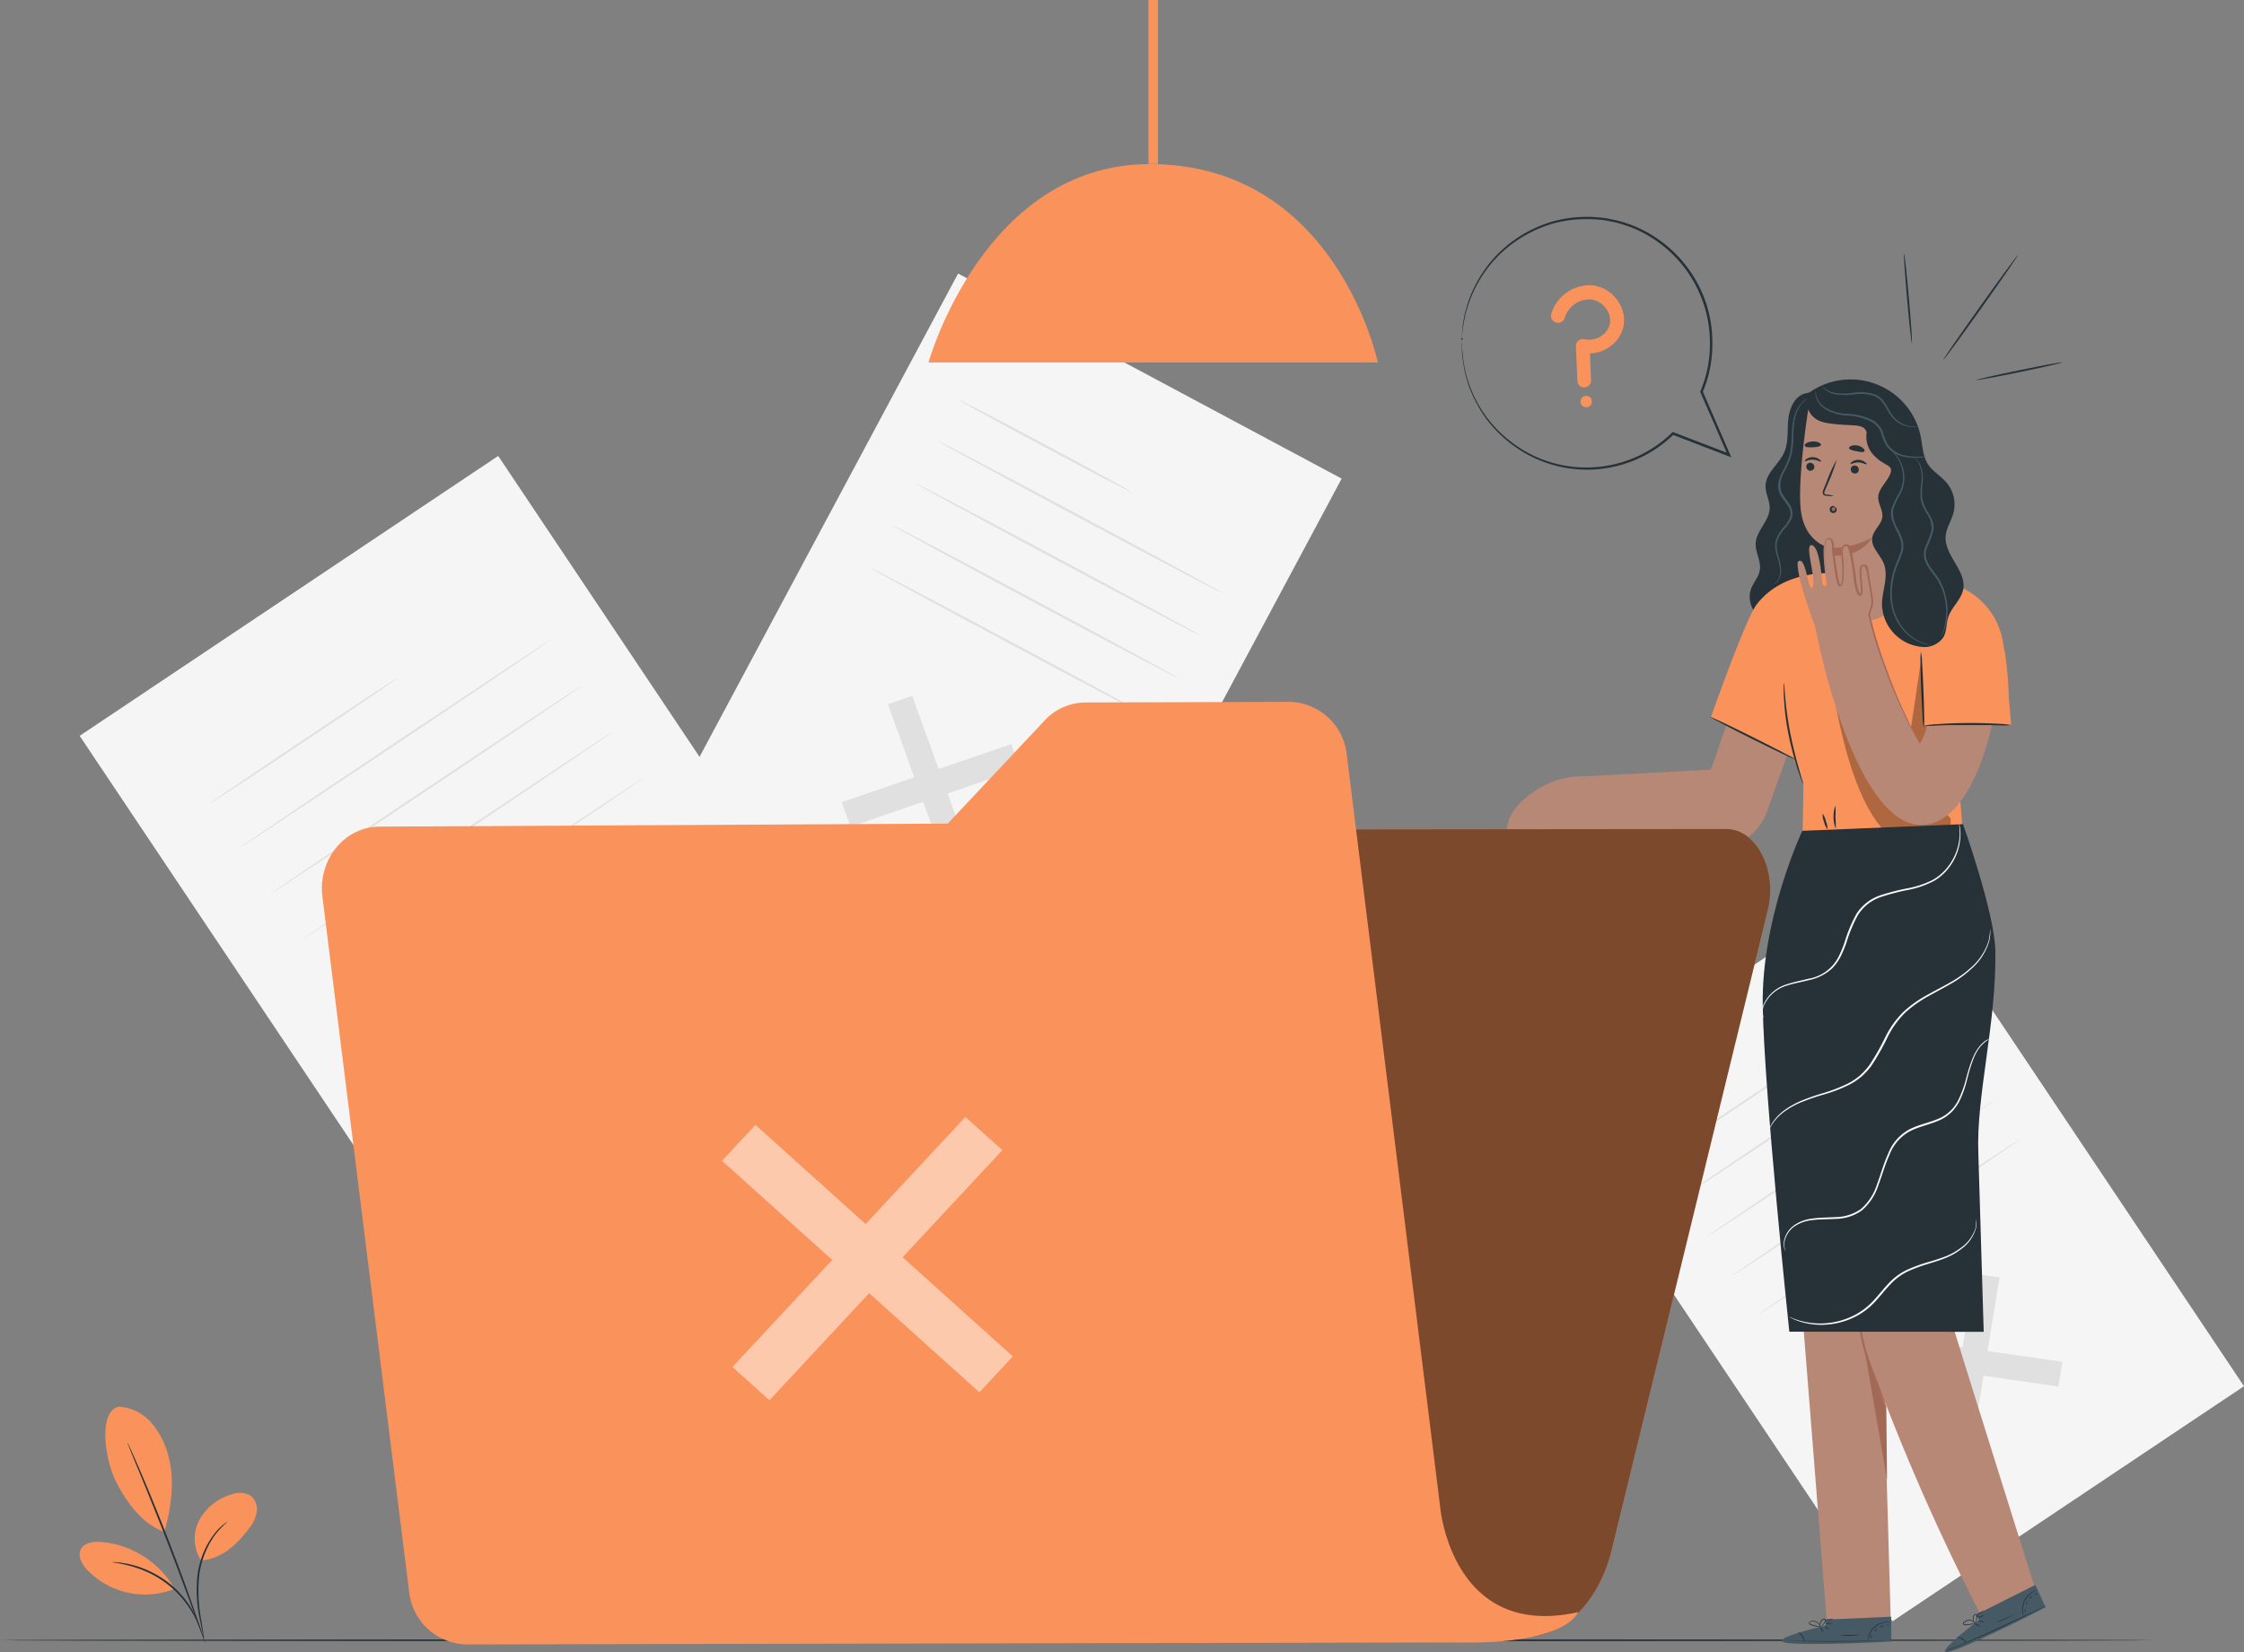 <svg xmlns="http://www.w3.org/2000/svg" width="397.819" height="292.978" viewBox="0 0 397.819 292.978">
  <rect x="0" y="0" width="397.819" height="292.978" fill="#808080" stroke="none"/>
  <g id="No_data-pana" data-name="No data-pana" transform="translate(-86.33)">
    <g id="freepik--background-complete--inject-5" transform="translate(100.451)">
      <rect id="Rectangle_27072" data-name="Rectangle 27072" width="89.271" height="131.45" transform="translate(0 130.488) rotate(-33.78)" fill="#f5f5f5"/>
      <path id="Path_7983" data-name="Path 7983" d="M253.1,276.937l-.84,5.211-36.888-5.317.84-5.211Z" transform="translate(-144.155 -91.993)" fill="#e0e0e0"/>
      <path id="Path_7984" data-name="Path 7984" d="M241.322,251.55l5.291.761-5.866,36.319-5.3-.767Z" transform="translate(-150.956 -85.196)" fill="#e0e0e0"/>
      <path id="Path_7985" data-name="Path 7985" d="M175.893,181.75c.053.073-7.38,5.145-16.606,11.309s-16.745,11.11-16.8,11.031,7.38-5.145,16.606-11.315S175.807,181.67,175.893,181.75Z" transform="translate(-119.472 -61.555)" fill="#e0e0e0"/>
      <path id="Path_7986" data-name="Path 7986" d="M205.832,171.39c.053.079-12.314,8.438-27.617,18.676s-27.775,18.471-27.815,18.4,12.3-8.445,27.623-18.682S205.779,171.31,205.832,171.39Z" transform="translate(-122.151 -58.047)" fill="#e0e0e0"/>
      <path id="Path_7987" data-name="Path 7987" d="M214.1,183.75c.053.079-12.314,8.445-27.617,18.682S158.71,220.9,158.67,220.823s12.314-8.438,27.623-18.682S214.049,183.67,214.1,183.75Z" transform="translate(-124.951 -62.233)" fill="#e0e0e0"/>
      <path id="Path_7988" data-name="Path 7988" d="M222.392,196.12c.053.079-12.314,8.445-27.617,18.676S167,233.272,167,233.193s12.307-8.445,27.617-18.682S222.339,196.04,222.392,196.12Z" transform="translate(-127.773 -66.422)" fill="#e0e0e0"/>
      <path id="Path_7989" data-name="Path 7989" d="M230.615,208.49c.053.079-12.314,8.438-27.617,18.676s-27.775,18.471-27.808,18.391,12.327-8.438,27.65-18.676S230.615,208.41,230.615,208.49Z" transform="translate(-130.547 -70.612)" fill="#e0e0e0"/>
      <rect id="Rectangle_27073" data-name="Rectangle 27073" width="74.973" height="110.394" transform="translate(260.001 195.748) rotate(-33.78)" fill="#f5f5f5"/>
      <path id="Path_7990" data-name="Path 7990" d="M622.97,362.894l-.708,4.378-30.983-4.464.714-4.378Z" transform="translate(-271.469 -121.394)" fill="#e0e0e0"/>
      <path id="Path_7991" data-name="Path 7991" d="M613.083,341.57l4.444.641-4.927,30.5-4.451-.641Z" transform="translate(-277.183 -115.684)" fill="#e0e0e0"/>
      <path id="Path_7992" data-name="Path 7992" d="M558.09,283c.053.079-6.183,4.345-13.934,9.523s-14.073,9.318-14.126,9.258,6.19-4.338,13.934-9.523S558.037,282.886,558.09,283Z" transform="translate(-250.725 -95.846)" fill="#e0e0e0"/>
      <path id="Path_7993" data-name="Path 7993" d="M583.287,274.25c.053.079-10.323,7.116-23.146,15.706s-23.318,15.508-23.371,15.428,10.323-7.116,23.146-15.713S583.214,274.17,583.287,274.25Z" transform="translate(-253.008 -92.884)" fill="#e0e0e0"/>
      <path id="Path_7994" data-name="Path 7994" d="M590.237,284.63c.053.079-10.323,7.116-23.146,15.713s-23.318,15.5-23.371,15.422,10.29-7.083,23.146-15.68S590.2,284.557,590.237,284.63Z" transform="translate(-255.361 -96.399)" fill="#e0e0e0"/>
      <path id="Path_7995" data-name="Path 7995" d="M597.177,295c.053.079-10.33,7.116-23.146,15.713s-23.318,15.5-23.371,15.422,10.323-7.109,23.146-15.713S597.131,294.934,597.177,295Z" transform="translate(-257.712 -99.911)" fill="#e0e0e0"/>
      <path id="Path_7996" data-name="Path 7996" d="M604.177,305.41c.053.079-10.323,7.109-23.146,15.706s-23.318,15.5-23.371,15.429,10.323-7.116,23.146-15.713S604.091,305.33,604.177,305.41Z" transform="translate(-260.083 -103.437)" fill="#e0e0e0"/>
      <rect id="Rectangle_27074" data-name="Rectangle 27074" width="77.11" height="113.541" transform="translate(155.734 48.507) rotate(28.14)" fill="#f5f5f5"/>
      <path id="Path_7997" data-name="Path 7997" d="M339.6,216.865l-4.312,1.475L324.34,188.071l4.318-1.481Z" transform="translate(-181.061 -63.195)" fill="#e0e0e0"/>
      <path id="Path_7998" data-name="Path 7998" d="M342.023,199.53l1.574,4.345-30.063,10.3-1.574-4.345Z" transform="translate(-176.868 -67.578)" fill="#e0e0e0"/>
      <path id="Path_7999" data-name="Path 7999" d="M374.042,123.617c-.053.1-6.944-3.485-15.4-8s-15.263-8.266-15.21-8.366,6.95,3.485,15.409,8S374.1,123.511,374.042,123.617Z" transform="translate(-187.527 -36.323)" fill="#e0e0e0"/>
      <path id="Path_8000" data-name="Path 8000" d="M388.389,145.316c-.053.1-11.467-5.906-25.494-13.4s-25.348-13.663-25.3-13.762,11.461,5.9,25.487,13.4S388.442,145.217,388.389,145.316Z" transform="translate(-185.552 -40.015)" fill="#e0e0e0"/>
      <path id="Path_8001" data-name="Path 8001" d="M382.329,156.646c-.053.1-11.467-5.9-25.494-13.4s-25.348-13.663-25.3-13.762,11.461,5.906,25.487,13.4S382.382,156.547,382.329,156.646Z" transform="translate(-183.5 -43.852)" fill="#e0e0e0"/>
      <path id="Path_8002" data-name="Path 8002" d="M376.269,167.979c-.053.1-11.467-5.9-25.494-13.4s-25.348-13.643-25.3-13.762,11.461,5.9,25.487,13.4S376.322,167.88,376.269,167.979Z" transform="translate(-181.447 -47.693)" fill="#e0e0e0"/>
      <path id="Path_8003" data-name="Path 8003" d="M370.209,179.31c-.053.1-11.467-5.9-25.494-13.4s-25.355-13.663-25.3-13.762,11.461,5.9,25.487,13.4S370.262,179.21,370.209,179.31Z" transform="translate(-179.395 -51.53)" fill="#e0e0e0"/>
      <rect id="Rectangle_27075" data-name="Rectangle 27075" width="1.706" height="29.085" transform="translate(189.459)" opacity="0.2"/>
    </g>
    <g id="freepik--Lamp--inject-5" transform="translate(250.932)">
      <path id="Path_8004" data-name="Path 8004" d="M335.23,79.175h79.662S407.538,44,374.459,44C345.037,44,335.23,79.175,335.23,79.175Z" transform="translate(-335.23 -14.902)" fill="#fa935b"/>
      <rect id="Rectangle_27076" data-name="Rectangle 27076" width="1.706" height="29.085" transform="translate(38.978)" fill="#fa935b"/>
    </g>
    <g id="freepik--Floor--inject-5" transform="translate(86.33 290.695)">
      <path id="Path_8005" data-name="Path 8005" d="M468.135,439.742c0,.093-85.475.172-190.9.172s-190.909-.06-190.909-.172,85.462-.172,190.909-.172S468.135,439.643,468.135,439.742Z" transform="translate(-86.33 -439.57)" fill="#263238"/>
    </g>
    <g id="freepik--Plant--inject-5" transform="translate(100.448 249.442)">
      <path id="Path_8006" data-name="Path 8006" d="M117.03,377.2a8.346,8.346,0,0,1,5.806,2.976,14.648,14.648,0,0,1,2.956,5.952c1.118,4.18.43,9.12-.761,13.279-4.523-1.62-7.321-6.448-8.6-8.987-1.984-4.008-3.168-12.472.575-13.226" transform="translate(-110.012 -377.19)" fill="#fa935b"/>
      <path id="Path_8007" data-name="Path 8007" d="M139.66,412.31a7.1,7.1,0,0,1-.331-7.129,9.43,9.43,0,0,1,5.687-4.57,3.958,3.958,0,0,1,3.346.159,3.029,3.029,0,0,1,1.171,2.85,6.13,6.13,0,0,1-1.323,2.923c-2.2,2.983-4.874,5.462-8.6,5.767" transform="translate(-118.126 -385.024)" fill="#fa935b"/>
      <path id="Path_8008" data-name="Path 8008" d="M140.34,428.871a4.3,4.3,0,0,1-.2-.866c-.119-.622-.278-1.422-.47-2.381a24.978,24.978,0,0,1-.489-8.009,15.21,15.21,0,0,1,2.969-7.413,10.129,10.129,0,0,1,1.713-1.739,6.071,6.071,0,0,1,.542-.384.76.76,0,0,1,.2-.119,16.776,16.776,0,0,0-2.282,2.374,15.773,15.773,0,0,0-2.83,7.327,26.889,26.889,0,0,0,.4,7.936c.159,1.012.291,1.832.364,2.4A5.44,5.44,0,0,1,140.34,428.871Z" transform="translate(-118.303 -387.611)" fill="#263238"/>
      <path id="Path_8009" data-name="Path 8009" d="M120.49,386.83a1.548,1.548,0,0,1,.185.337c.119.265.278.6.463,1.012.4.88.966,2.156,1.647,3.736,1.362,3.168,3.188,7.572,5.092,12.479s3.525,9.384,4.629,12.644c.569,1.627,1.012,2.949,1.323,3.869.139.437.245.787.331,1.058a1.728,1.728,0,0,1,.1.377,1.627,1.627,0,0,1-.159-.357c-.1-.265-.225-.608-.39-1.038l-1.4-3.836c-1.184-3.234-2.837-7.7-4.735-12.6s-3.7-9.318-5.006-12.505c-.661-1.567-1.171-2.844-1.547-3.776-.172-.423-.311-.76-.417-1.032A2.308,2.308,0,0,1,120.49,386.83Z" transform="translate(-112.017 -380.455)" fill="#263238"/>
      <path id="Path_8010" data-name="Path 8010" d="M124.338,421.482a16.652,16.652,0,0,0-12.909-8.022c-1.323-.093-2.949.132-3.545,1.323s.2,2.645,1.111,3.611a14.212,14.212,0,0,0,15.389,3.439" transform="translate(-107.678 -389.468)" fill="#fa935b"/>
      <path id="Path_8011" data-name="Path 8011" d="M116.43,418.887a4.723,4.723,0,0,1,.84.033,7.994,7.994,0,0,1,.972.112c.377.073.82.112,1.283.245a12.827,12.827,0,0,1,1.528.423,15.148,15.148,0,0,1,1.7.661,18.384,18.384,0,0,1,3.584,2.123,18.06,18.06,0,0,1,2.963,2.936,14.866,14.866,0,0,1,1.038,1.488,14.5,14.5,0,0,1,.78,1.382,11.513,11.513,0,0,1,.529,1.19,7.5,7.5,0,0,1,.337.926,4.511,4.511,0,0,1,.218.813c-.073,0-.39-1.137-1.283-2.83a14.539,14.539,0,0,0-.8-1.323,16.746,16.746,0,0,0-1.045-1.448,17.624,17.624,0,0,0-6.441-4.973c-.575-.251-1.124-.489-1.66-.661a14.457,14.457,0,0,0-1.5-.456C117.62,419.019,116.423,418.96,116.43,418.887Z" transform="translate(-110.642 -391.31)" fill="#263238"/>
    </g>
    <g id="freepik--Character--inject-5" transform="translate(353.475 44.97)">
      <path id="Path_8012" data-name="Path 8012" d="M565.286,104.776c-1.944.443-2.89,2.685-3.075,4.669s.066,4.087-.767,5.9c-.939,2.037-3.181,3.545-3.254,5.787-.046,1.369.767,2.645.727,4.027-.066,2.248-2.354,3.968-2.48,6.19-.086,1.62.992,3.168.734,4.768-.2,1.243-1.171,2.222-1.581,3.412-.813,2.381.82,4.993,2.943,6.329a9.649,9.649,0,0,0,14.053-4.484c1.177-2.857.919-6.077.661-9.153q-1.19-14.39-1.772-28.82" transform="translate(-512.334 -79.989)" fill="#263238"/>
      <path id="Path_8013" data-name="Path 8013" d="M561.82,139.7a2.255,2.255,0,0,0,.893-1.051,3.829,3.829,0,0,0,.225-1.62,8.9,8.9,0,0,0-.483-2.136,6.157,6.157,0,0,1-.344-2.711,6.23,6.23,0,0,1,1.574-2.711,5.8,5.8,0,0,0,.893-1.356,2.189,2.189,0,0,0,.106-1.587c-.344-1.078-1.4-1.872-1.885-3.121a3.307,3.307,0,0,1-.106-1.931,7.663,7.663,0,0,1,.661-1.726,14.816,14.816,0,0,0,1.323-3.115c.463-2.1.245-4.1.562-5.747a6.362,6.362,0,0,1,1.673-3.518,3.843,3.843,0,0,1,.873-.661,1.369,1.369,0,0,1,.351-.126,5.086,5.086,0,0,0-1.131.846,6.468,6.468,0,0,0-1.528,3.472,21.542,21.542,0,0,0-.185,2.645,16.285,16.285,0,0,1-.3,3.1,14.861,14.861,0,0,1-1.323,3.188,4.365,4.365,0,0,0-.516,3.393c.436,1.137,1.488,1.924,1.891,3.141a2.566,2.566,0,0,1-.126,1.819,6.256,6.256,0,0,1-.992,1.488,6.275,6.275,0,0,0-1.541,2.553,5.952,5.952,0,0,0,.3,2.6,9.009,9.009,0,0,1,.436,2.2,3.71,3.71,0,0,1-.3,1.68,2.024,2.024,0,0,1-.661.833A1.046,1.046,0,0,1,561.82,139.7Z" transform="translate(-514.516 -81.066)" fill="#455a64"/>
      <path id="Path_8014" data-name="Path 8014" d="M536.077,180.37l-5.952,17.194-24.892,1.323-4.153,9.258,25.99,2.645a9.821,9.821,0,0,0,12.975-5.773l6.937-19.363Z" transform="translate(-493.944 -106.058)" fill="#b78876"/>
      <path id="Path_8015" data-name="Path 8015" d="M608.122,367.291s-18.239-57.945-18.629-59.823c-.35-1.706,6.613-43.4,7.5-54.228l-24.647.919v.245l-10.475.582,9.377,118.455h11.342l-1.124-39.315a383.448,383.448,0,0,0,17.022,37.913Z" transform="translate(-514.533 -130.738)" fill="#b78876"/>
      <path id="Path_8016" data-name="Path 8016" d="M589.954,384.065c0-.357-.139-13.173-.139-13.173-.139.767-4.345-11.123-4.246-11.844C585.622,358.671,589.954,384.065,589.954,384.065Z" transform="translate(-522.559 -166.572)" fill="#a36957"/>
      <path id="Path_8017" data-name="Path 8017" d="M584.8,350.53a2.564,2.564,0,0,0-.073.721,17.928,17.928,0,0,0,0,1.984,13.186,13.186,0,0,0,.112,1.356c.053.489.126,1.005.238,1.541a27.355,27.355,0,0,0,.932,3.452c.82,2.4,1.733,4.5,2.374,6.018.3.661.569,1.29.794,1.792a2.859,2.859,0,0,0,.331.661,2.508,2.508,0,0,0-.2-.661c-.152-.436-.384-1.065-.661-1.838-.582-1.547-1.455-3.664-2.268-6.038a28.677,28.677,0,0,1-.946-3.4c-.119-.529-.2-1.038-.271-1.514s-.126-.926-.159-1.323c-.079-.82-.112-1.481-.132-1.944a2.992,2.992,0,0,0-.073-.807Z" transform="translate(-522.265 -163.688)" fill="#a36957"/>
      <path id="Path_8018" data-name="Path 8018" d="M571.735,435.1v-1.065l11.619-.509.033,4.4-.714.046c-3.194.185-16.235.727-18.365.086C561.921,437.346,571.735,435.1,571.735,435.1Z" transform="translate(-515.232 -191.799)" fill="#455a64"/>
      <path id="Path_8019" data-name="Path 8019" d="M583.535,439.78a1.515,1.515,0,0,1-.2,0l-.569.04-2.1.093c-1.772.073-4.226.139-6.931.152s-5.165-.033-6.944-.086l-2.1-.086h-.774a1.224,1.224,0,0,1,.2,0h.575l2.1.04c1.772,0,4.226.053,6.931.04s5.165-.06,6.937-.106l2.1-.053h.767Z" transform="translate(-515.227 -193.916)" fill="#263238"/>
      <path id="Path_8020" data-name="Path 8020" d="M569.428,439.419a5.071,5.071,0,0,0-.4-1,4.761,4.761,0,0,0-.721-.8,1.534,1.534,0,0,1,.84.727A1.58,1.58,0,0,1,569.428,439.419Z" transform="translate(-516.714 -193.184)" fill="#263238"/>
      <path id="Path_8021" data-name="Path 8021" d="M574.865,437.218a2.617,2.617,0,0,1-.364-.443c-.172-.265-.278-.5-.245-.516s.192.172.364.436S574.9,437.2,574.865,437.218Z" transform="translate(-518.726 -192.723)" fill="#263238"/>
      <path id="Path_8022" data-name="Path 8022" d="M576.226,436.67c0,.033-.212-.093-.41-.271s-.344-.344-.317-.37.212.093.41.271S576.252,436.61,576.226,436.67Z" transform="translate(-519.148 -192.644)" fill="#263238"/>
      <path id="Path_8023" data-name="Path 8023" d="M576.87,435.263a1.4,1.4,0,0,1-.608.079,1.323,1.323,0,0,1-.6-.06,1.376,1.376,0,0,1,.6-.079,1.323,1.323,0,0,1,.608.059Z" transform="translate(-519.203 -192.362)" fill="#263238"/>
      <path id="Path_8024" data-name="Path 8024" d="M577.113,434.14a1.23,1.23,0,0,1-.661.2,1.25,1.25,0,0,1-.661-.093,3.811,3.811,0,0,1,.661-.053A3.431,3.431,0,0,1,577.113,434.14Z" transform="translate(-519.247 -192.005)" fill="#263238"/>
      <path id="Path_8025" data-name="Path 8025" d="M573.472,435.656a2.029,2.029,0,0,1-.747,0,4.271,4.271,0,0,1-.787-.172,2.136,2.136,0,0,1-.456-.185.416.416,0,0,1-.185-.231.291.291,0,0,1,.112-.3,1.375,1.375,0,0,1,1.931.893.5.5,0,0,1,0,.2A2.131,2.131,0,0,0,573,435.2a1.362,1.362,0,0,0-.661-.41,1.177,1.177,0,0,0-.886.066c-.112.086-.066.225.06.3a2.388,2.388,0,0,0,.423.179,5.562,5.562,0,0,0,.761.192C573.188,435.636,573.472,435.636,573.472,435.656Z" transform="translate(-517.723 -192.172)" fill="#263238"/>
      <path id="Path_8026" data-name="Path 8026" d="M574.245,435.5a.7.7,0,0,1-.093-.516,1.23,1.23,0,0,1,.2-.542.754.754,0,0,1,.615-.384.3.3,0,0,1,.231.344.786.786,0,0,1-.126.331,2.733,2.733,0,0,1-.351.456,1.084,1.084,0,0,1-.423.3,4.675,4.675,0,0,0,.35-.37,2.569,2.569,0,0,0,.311-.443c.1-.159.172-.443,0-.476s-.37.172-.483.317a1.21,1.21,0,0,0-.212.483,2.329,2.329,0,0,0-.026.5Z" transform="translate(-518.688 -191.978)" fill="#263238"/>
      <path id="Path_8027" data-name="Path 8027" d="M591.111,434.959s-.331,0-.853.033a3.664,3.664,0,0,0-3.022,2.427c-.172.5-.185.833-.212.827s0-.086,0-.231a2.97,2.97,0,0,1,.119-.628,3.617,3.617,0,0,1,1.164-1.726,3.564,3.564,0,0,1,1.938-.761,2.768,2.768,0,0,1,.661,0A.836.836,0,0,1,591.111,434.959Z" transform="translate(-523.048 -192.256)" fill="#263238"/>
      <path id="Path_8028" data-name="Path 8028" d="M583.069,438.373a6.489,6.489,0,0,1-1.693.165,6.237,6.237,0,0,1-1.686-.146c0-.04.754,0,1.686,0S583.063,438.333,583.069,438.373Z" transform="translate(-520.568 -193.435)" fill="#263238"/>
      <path id="Path_8029" data-name="Path 8029" d="M588.051,438.347s-.06.159-.139.331-.119.331-.159.324-.06-.179.033-.384S588.024,438.314,588.051,438.347Z" transform="translate(-523.288 -193.428)" fill="#263238"/>
      <path id="Path_8030" data-name="Path 8030" d="M589.283,436.736a.734.734,0,0,1-.165.265c-.119.119-.238.2-.271.172s.046-.145.165-.271S589.25,436.7,589.283,436.736Z" transform="translate(-523.667 -192.882)" fill="#263238"/>
      <path id="Path_8031" data-name="Path 8031" d="M591.011,435.966c0,.04-.159.04-.331.1s-.291.152-.324.126.066-.185.278-.258S591.025,435.927,591.011,435.966Z" transform="translate(-524.179 -192.602)" fill="#263238"/>
      <path id="Path_8032" data-name="Path 8032" d="M592.483,435.627c0,.04-.046.1-.145.132s-.185.04-.2,0,.053-.1.145-.132S592.47,435.594,592.483,435.627Z" transform="translate(-524.784 -192.501)" fill="#263238"/>
      <path id="Path_8033" data-name="Path 8033" d="M613.788,431.19l-.436-.972L623.741,425l1.832,3.968-.661.337c-2.837,1.475-14.509,7.308-16.718,7.6C605.753,437.254,613.788,431.19,613.788,431.19Z" transform="translate(-530.066 -188.91)" fill="#455a64"/>
      <path id="Path_8034" data-name="Path 8034" d="M625.622,430.57l-.172.106-.509.264-1.878.952c-1.587.787-3.8,1.852-6.263,2.976s-4.728,2.083-6.368,2.764l-1.951.787-.529.205a.754.754,0,0,1-.192.06l.179-.086.522-.232,1.931-.827c1.633-.7,3.882-1.68,6.349-2.8s4.682-2.169,6.283-2.936l1.891-.906.522-.245Z" transform="translate(-530.075 -190.796)" fill="#263238"/>
      <path id="Path_8035" data-name="Path 8035" d="M612.619,440.13a4.879,4.879,0,0,0-.774-.754,4.589,4.589,0,0,0-.985-.436,1.858,1.858,0,0,1,1.759,1.19Z" transform="translate(-531.125 -193.631)" fill="#263238"/>
      <path id="Path_8036" data-name="Path 8036" d="M616.642,435.9a2.369,2.369,0,0,1-.516-.251c-.265-.172-.456-.337-.436-.37s.251.079.516.251S616.661,435.866,616.642,435.9Z" transform="translate(-532.76 -192.389)" fill="#263238"/>
      <path id="Path_8037" data-name="Path 8037" d="M617.636,434.845c0,.033-.225,0-.483-.079s-.45-.179-.443-.218a.985.985,0,0,1,.489.079C617.451,434.687,617.649,434.779,617.636,434.845Z" transform="translate(-533.106 -192.142)" fill="#263238"/>
      <path id="Path_8038" data-name="Path 8038" d="M617.688,433.08a1.544,1.544,0,0,1-.522.324,1.4,1.4,0,0,1-.575.192,1.559,1.559,0,0,1,.516-.324A1.441,1.441,0,0,1,617.688,433.08Z" transform="translate(-533.066 -191.647)" fill="#263238"/>
      <path id="Path_8039" data-name="Path 8039" d="M617.437,431.9a1.8,1.8,0,0,1-.536.456,1.151,1.151,0,0,1-.661.2,3.5,3.5,0,0,1,.6-.324C617.166,432.05,617.4,431.865,617.437,431.9Z" transform="translate(-532.947 -191.245)" fill="#263238"/>
      <path id="Path_8040" data-name="Path 8040" d="M614.845,434.837a2.143,2.143,0,0,1-.661.3,5.191,5.191,0,0,1-.794.165,1.983,1.983,0,0,1-.489,0,.39.39,0,0,1-.265-.132.291.291,0,0,1,0-.317,1.362,1.362,0,0,1,1.7-.331,1.323,1.323,0,0,1,.423.35c.079.106.112.172.106.179a1.982,1.982,0,0,0-.575-.443,1.322,1.322,0,0,0-.747-.112,1.157,1.157,0,0,0-.78.423c-.073.126,0,.231.179.251a2.649,2.649,0,0,0,.456,0,5.228,5.228,0,0,0,.78-.139C614.554,434.929,614.845,434.817,614.845,434.837Z" transform="translate(-531.711 -192.08)" fill="#263238"/>
      <path id="Path_8041" data-name="Path 8041" d="M615.542,434.421a.734.734,0,0,1-.291-.436,1.244,1.244,0,0,1-.04-.575.747.747,0,0,1,.41-.6c.165-.053.549.284.575.41s-.192.06-.205.165a2.306,2.306,0,0,1-.132.549,1.032,1.032,0,0,1-.265.45,4.813,4.813,0,0,0,.172-.476,3.39,3.39,0,0,0,.1-.536c0-.185,0-.47-.212-.423s-.271.3-.317.489a1.144,1.144,0,0,0,0,.522A2.893,2.893,0,0,0,615.542,434.421Z" transform="translate(-532.593 -191.552)" fill="#263238"/>
      <path id="Path_8042" data-name="Path 8042" d="M631.109,426.36a4.694,4.694,0,0,0-.767.384,3.6,3.6,0,0,0-1.759,3.452c.04.529.165.833.139.846a.839.839,0,0,1-.1-.212,3.423,3.423,0,0,1-.139-.622,3.5,3.5,0,0,1,1.805-3.545,3.138,3.138,0,0,1,.589-.251A.814.814,0,0,1,631.109,426.36Z" transform="translate(-537.083 -189.371)" fill="#263238"/>
      <path id="Path_8043" data-name="Path 8043" d="M624.605,432.9a9.443,9.443,0,0,1-3.075,1.4c0-.04.694-.3,1.541-.661S624.585,432.866,624.605,432.9Z" transform="translate(-534.739 -191.585)" fill="#263238"/>
      <path id="Path_8044" data-name="Path 8044" d="M629.222,431.469c.033,0,0,.165,0,.357v.364a.54.54,0,0,1-.132-.364C629.09,431.608,629.189,431.449,629.222,431.469Z" transform="translate(-537.299 -191.1)" fill="#263238"/>
      <path id="Path_8045" data-name="Path 8045" d="M629.685,429.469c.033,0,0,.152-.04.311s-.139.278-.172.265,0-.152.04-.311S629.645,429.456,629.685,429.469Z" transform="translate(-537.424 -190.423)" fill="#263238"/>
      <path id="Path_8046" data-name="Path 8046" d="M630.917,428c0,.04-.132.1-.265.225s-.205.258-.238.245,0-.2.145-.35A.434.434,0,0,1,630.917,428Z" transform="translate(-537.744 -189.924)" fill="#263238"/>
      <path id="Path_8047" data-name="Path 8047" d="M632.093,427.176a.264.264,0,0,1-.079.179c-.079.073-.152.112-.179.086s0-.106.079-.179S632.066,427.149,632.093,427.176Z" transform="translate(-538.226 -189.644)" fill="#263238"/>
      <path id="Path_8048" data-name="Path 8048" d="M589.651,199.915l-1.931-23.609,9.92.179s.456-3.485-1.005-11.117a12.882,12.882,0,0,0-7.513-9.258v-.066l-.3-.079a28.323,28.323,0,0,0-9.1-2.374l-12.2.139s-9.318-1.19-14.456,5.482c-1.984,2.559-8.141,20.078-8.141,20.078l14.648,7.05-1.369-9.715s.278,7.043,1.177,9.258c.5,1.243,1.984,5.105,1.984,5.105l-.192,11.652Z" transform="translate(-508.792 -96.988)" fill="#fa935b"/>
      <path id="Path_8049" data-name="Path 8049" d="M601.462,180.084,599.65,187.8h17.082l-1.124-12.935Z" transform="translate(-527.328 -104.192)" fill="#fa935b"/>
      <path id="Path_8050" data-name="Path 8050" d="M617.555,194.233a13.691,13.691,0,0,0-2.262-.225c-1.4-.079-3.307-.152-5.476-.139s-4.08.106-5.482.212a12.962,12.962,0,0,0-2.255.278,14.322,14.322,0,0,0,2.275,0c1.4-.046,3.307-.1,5.462-.106s4.067,0,5.469.033a14.315,14.315,0,0,0,2.268-.053Z" transform="translate(-528.151 -110.629)" fill="#263238"/>
      <path id="Path_8051" data-name="Path 8051" d="M601.23,174.77a10.308,10.308,0,0,0-.053,1.984c0,1.21.053,2.877.126,4.722s.159,3.518.238,4.722a9.848,9.848,0,0,0,.212,1.984,10.343,10.343,0,0,0,.053-1.984c0-1.21-.053-2.883-.126-4.728s-.159-3.512-.238-4.722A9.725,9.725,0,0,0,601.23,174.77Z" transform="translate(-527.837 -104.161)" fill="#263238"/>
      <g id="Group_15326" data-name="Group 15326" transform="translate(57.852 77.288)" opacity="0.3">
        <path id="Path_8052" data-name="Path 8052" d="M577.77,184.87s3.8,28.152,14.47,27.4c0,0,4.808-.053,6.349-3.247v-1.257Z" transform="translate(-577.77 -184.87)"/>
      </g>
      <g id="Group_15327" data-name="Group 15327" transform="translate(71.349 72.269)" opacity="0.3">
        <path id="Path_8053" data-name="Path 8053" d="M600.223,177.28l-2.043,13.8,1.323,2.42,2.182-4.735-.926-.026Z" transform="translate(-598.18 -177.28)"/>
      </g>
      <path id="Path_8054" data-name="Path 8054" d="M567.929,201.012a2.643,2.643,0,0,1-.291-.661c-.165-.43-.384-1.058-.661-1.845a56.939,56.939,0,0,1-1.633-6.249,44.3,44.3,0,0,1-.807-6.408c-.04-.827-.053-1.495-.04-1.984a2.646,2.646,0,0,1,.046-.714c.053,0,.093,1.018.231,2.645a58.863,58.863,0,0,0,.906,6.355c.489,2.46,1.078,4.662,1.528,6.243.212.734.39,1.362.536,1.878a3.235,3.235,0,0,1,.185.741Z" transform="translate(-515.42 -106.999)" fill="#263238"/>
      <path id="Path_8055" data-name="Path 8055" d="M575.774,220.968a3.412,3.412,0,0,1-.589-1.323,3.173,3.173,0,0,1-.258-1.455,3.452,3.452,0,0,1,.589,1.356A3.308,3.308,0,0,1,575.774,220.968Z" transform="translate(-518.953 -118.867)" fill="#263238"/>
      <path id="Path_8056" data-name="Path 8056" d="M578.24,220.117a6.084,6.084,0,0,1-.059-4.127,13.76,13.76,0,0,1,0,2.063A13.59,13.59,0,0,1,578.24,220.117Z" transform="translate(-519.945 -118.122)" fill="#263238"/>
      <path id="Path_8057" data-name="Path 8057" d="M559.8,199.741c-.046.079-3.452-1.534-7.612-3.611s-7.5-3.836-7.46-3.922,3.452,1.534,7.612,3.611S559.841,199.655,559.8,199.741Z" transform="translate(-508.728 -110.066)" fill="#263238"/>
      <path id="Path_8058" data-name="Path 8058" d="M573.988,140.7c.073-3.346.093-6.864.093-6.864s-4.292-.827-5.039-6.474c-.714-5.383,1.283-18.021,1.283-18.021h0c6.269-2.368,12.783-.218,17.075,4.861h0l-1.065,27.16a5.834,5.834,0,0,1-6.309,5.4h0A6.164,6.164,0,0,1,573.988,140.7Z" transform="translate(-516.909 -81.675)" fill="#b78876"/>
      <path id="Path_8059" data-name="Path 8059" d="M570.56,124.761a.727.727,0,0,0,.661.747.694.694,0,0,0,.76-.661.721.721,0,0,0-.661-.741.661.661,0,0,0-.76.655Z" transform="translate(-517.476 -87)" fill="#263238"/>
      <path id="Path_8060" data-name="Path 8060" d="M570.154,123.3c.086.093.661-.3,1.422-.271s1.323.423,1.415.331-.04-.212-.284-.4a1.984,1.984,0,0,0-1.137-.377,1.858,1.858,0,0,0-1.131.331C570.193,123.089,570.108,123.254,570.154,123.3Z" transform="translate(-517.334 -86.485)" fill="#263238"/>
      <path id="Path_8061" data-name="Path 8061" d="M582.47,125.5a.721.721,0,0,0,.661.747.661.661,0,0,0,.761-.661.714.714,0,0,0-.661-.741.661.661,0,0,0-.761.655Z" transform="translate(-521.51 -87.25)" fill="#263238"/>
      <path id="Path_8062" data-name="Path 8062" d="M582.385,124.04c.086.1.661-.291,1.422-.271s1.323.423,1.422.331-.046-.212-.291-.4a1.9,1.9,0,0,0-1.131-.384,1.924,1.924,0,0,0-1.137.331C582.432,123.829,582.346,123.994,582.385,124.04Z" transform="translate(-521.478 -86.736)" fill="#263238"/>
      <path id="Path_8063" data-name="Path 8063" d="M576.91,129.694a5,5,0,0,0-1.257-.258c-.2,0-.384-.073-.41-.205a.966.966,0,0,1,.146-.589l.622-1.488a25.857,25.857,0,0,0,1.422-3.915,26.2,26.2,0,0,0-1.733,3.789c-.205.522-.41,1.025-.6,1.5a1.157,1.157,0,0,0-.119.774.5.5,0,0,0,.318.3,1.356,1.356,0,0,0,.337.053A5.044,5.044,0,0,0,576.91,129.694Z" transform="translate(-518.965 -86.709)" fill="#263238"/>
      <path id="Path_8064" data-name="Path 8064" d="M576.74,145.939a14.324,14.324,0,0,0,7.579-1.819s-1.924,3.816-7.539,3.148Z" transform="translate(-519.569 -93.781)" fill="#a36957"/>
      <path id="Path_8065" data-name="Path 8065" d="M584.745,120.455c-.159.245-.754.139-1.415,0s-1.243-.251-1.323-.536.615-.661,1.5-.483S584.9,120.243,584.745,120.455Z" transform="translate(-521.351 -85.405)" fill="#263238"/>
      <path id="Path_8066" data-name="Path 8066" d="M573,118.987c-.06.284-.694.39-1.422.423s-1.369,0-1.455-.291.529-.7,1.409-.741S573.062,118.716,573,118.987Z" transform="translate(-517.326 -85.061)" fill="#263238"/>
      <path id="Path_8067" data-name="Path 8067" d="M577.681,135.792a.383.383,0,0,0-.43.2.435.435,0,1,0,.264-.218" transform="translate(-519.723 -90.948)" fill="#a36957"/>
      <path id="Path_8068" data-name="Path 8068" d="M577.734,135.844c0-.033-.126-.225-.463-.152a.6.6,0,0,0-.423.417.634.634,0,0,0,.979.7.556.556,0,0,0,.238-.549c-.066-.35-.324-.4-.337-.357s.093.165.073.37a.311.311,0,0,1-.159.245.337.337,0,0,1-.337,0,.35.35,0,0,1-.119-.324.324.324,0,0,1,.179-.245C577.548,135.837,577.714,135.89,577.734,135.844Z" transform="translate(-519.597 -90.921)" fill="#263238"/>
      <path id="Path_8069" data-name="Path 8069" d="M585.42,118.584c-.661,1.547-2.3,2.744-2.077,4.418.145,1.078.84,2.083.708,3.168-.172,1.323-1.581,2.3-1.786,3.657-.245,1.66,1.375,2.949,2.017,4.5.946,2.262-.258,4.8-.291,7.274a7.764,7.764,0,0,0,6.878,7.552,4.131,4.131,0,0,0,3.968-1.627c.661-1.071.516-2.434.9-3.617.582-1.772,2.268-3.069,2.645-4.894.661-3.307-3.373-6.084-3.108-9.47.112-1.448,1.005-2.7,1.382-4.107a6.031,6.031,0,0,0-1.177-5.35c-1-1.184-2.44-1.984-3.307-3.254-.959-1.462-.992-3.307-1.323-5.033a12.684,12.684,0,0,0-20.144-7.427s-.959,4.358,3.518,5.092,6.547-.112,7.05,1.68a4.735,4.735,0,0,0,1.323,4.094C584.422,117.209,586.161,116.785,585.42,118.584Z" transform="translate(-517.496 -79.428)" fill="#263238"/>
      <path id="Path_8070" data-name="Path 8070" d="M599.953,155.044a1.58,1.58,0,0,1-.41-.04,6.466,6.466,0,0,1-1.137-.311,8.074,8.074,0,0,1-3.465-2.559,9.166,9.166,0,0,1-1.468-2.645,10.482,10.482,0,0,1-.6-3.393,14.011,14.011,0,0,1,.476-3.776,16.167,16.167,0,0,1,.661-1.911,19.536,19.536,0,0,0,.721-1.9,3.531,3.531,0,0,0,0-1.944,10.775,10.775,0,0,0-.747-1.812,11.908,11.908,0,0,1-.774-1.792,3.869,3.869,0,0,1-.139-1.9,13.459,13.459,0,0,1,1.468-3.115,5.893,5.893,0,0,0,.6-2.817,6.646,6.646,0,0,0-1.475-3.9,11.624,11.624,0,0,0-1.118-1.091,4.524,4.524,0,0,1,1.223,1.005,6.613,6.613,0,0,1,1.614,3.968,6.112,6.112,0,0,1-.582,2.949,13.657,13.657,0,0,0-1.415,3.049,5.642,5.642,0,0,0,.9,3.485,10.3,10.3,0,0,1,.78,1.872,3.9,3.9,0,0,1,0,2.116,20.739,20.739,0,0,1-.761,1.964,15.562,15.562,0,0,0-.661,1.872,13.632,13.632,0,0,0-.483,3.684,9.563,9.563,0,0,0,1.944,5.872,8.121,8.121,0,0,0,3.307,2.586C599.391,154.945,599.96,155,599.953,155.044Z" transform="translate(-524.92 -85.659)" fill="#455a64"/>
      <path id="Path_8071" data-name="Path 8071" d="M592.671,116.462a4.673,4.673,0,0,1-.985.145,10.256,10.256,0,0,1-2.725-.073,5.191,5.191,0,0,1-3.439-2.083,11.235,11.235,0,0,1-.9-2.222,3.69,3.69,0,0,0-1.508-1.858,10.656,10.656,0,0,0-4.629-1.21,8.075,8.075,0,0,1-3.855-1.2,3.815,3.815,0,0,1-1.581-2.2,2.214,2.214,0,0,1-.046-.747c0-.172.04-.258.053-.258a4.688,4.688,0,0,0,.126.972,3.783,3.783,0,0,0,1.587,2.037,8,8,0,0,0,3.75,1.085,10.786,10.786,0,0,1,4.788,1.237,4.021,4.021,0,0,1,1.64,2.03,11.066,11.066,0,0,0,.853,2.169,4.993,4.993,0,0,0,3.214,1.984,11.415,11.415,0,0,0,2.645.179,6.687,6.687,0,0,1,1.012.02Z" transform="translate(-518.299 -80.447)" fill="#455a64"/>
      <path id="Path_8072" data-name="Path 8072" d="M591.642,110.659a2.2,2.2,0,0,1-.774.112,4.715,4.715,0,0,1-3.307-1.323,6.073,6.073,0,0,1-1.025-1.369c-.6-1.005-1.171-2.242-2.407-2.758a7.936,7.936,0,0,0-3.7-.324,11.361,11.361,0,0,1-3.161,0,3.968,3.968,0,0,1-1.984-.873,2.2,2.2,0,0,1-.384-.436q-.119-.172-.1-.179a4.413,4.413,0,0,0,.569.509,4.166,4.166,0,0,0,1.911.741,12,12,0,0,0,3.095-.053,7.936,7.936,0,0,1,3.869.331,3.8,3.8,0,0,1,1.581,1.323,17.036,17.036,0,0,1,.959,1.6,6.294,6.294,0,0,0,.959,1.323,4.629,4.629,0,0,0,1.131.84,4.907,4.907,0,0,0,1.984.549A5.1,5.1,0,0,1,591.642,110.659Z" transform="translate(-518.911 -80.027)" fill="#455a64"/>
      <path id="Path_8073" data-name="Path 8073" d="M604.339,154.571c-.033,0,.179-.436.423-1.257a11.377,11.377,0,0,0,.436-3.545,10.794,10.794,0,0,0-1.409-5.046c-.483-.866-1.217-1.64-1.819-2.592a4.629,4.629,0,0,1-.661-1.594,3.564,3.564,0,0,1,.145-1.786,21.2,21.2,0,0,0,1.177-3.154,4.571,4.571,0,0,0-.86-2.863,14.067,14.067,0,0,1-.708-1.323,4.842,4.842,0,0,1-.377-1.382,11.982,11.982,0,0,1,.079-2.52,6.686,6.686,0,0,0-.317-3.518,3.2,3.2,0,0,0-.78-1.032.138.138,0,0,1,.079.04.807.807,0,0,1,.212.152,2.362,2.362,0,0,1,.615.787,6.534,6.534,0,0,1,.43,3.591,12.681,12.681,0,0,0-.033,2.467,6.349,6.349,0,0,0,1.071,2.566,8.789,8.789,0,0,1,.721,1.409,3.306,3.306,0,0,1,.2,1.667,19.479,19.479,0,0,1-1.184,3.214,3.307,3.307,0,0,0-.139,1.62,4.4,4.4,0,0,0,.622,1.475c.562.919,1.323,1.706,1.805,2.612a10.911,10.911,0,0,1,1.376,5.2,10.7,10.7,0,0,1-.556,3.591,6.9,6.9,0,0,1-.384.913,1.217,1.217,0,0,1-.165.3Z" transform="translate(-527.335 -86.614)" fill="#455a64"/>
      <path id="Path_8074" data-name="Path 8074" d="M563.582,311s-4.457-42.218-4.715-57.819,7.017-31,7.017-31L594.373,221s5.634,15.825,5.734,22.485c.2,12.922-3.432,25.679-3.016,35.929l.952,31.611" transform="translate(-513.513 -119.819)" fill="#263238"/>
      <path id="Path_8075" data-name="Path 8075" d="M600.915,278.6a4.536,4.536,0,0,1-.47.357l-.258.179-.278.271a4.575,4.575,0,0,0-.661.708c-.919,1.124-1.587,3.141-2.229,5.648a18.979,18.979,0,0,1-1.442,4.021,7.042,7.042,0,0,1-.661,1c-.119.159-.231.331-.37.483l-.436.436a7.082,7.082,0,0,1-2.143,1.376c-1.594.7-3.4,1.032-5.039,1.858a7.936,7.936,0,0,0-3.657,4.166c-.807,1.792-1.323,3.67-1.984,5.429a9.788,9.788,0,0,1-2.976,4.51,8.174,8.174,0,0,1-4.629,1.462c-1.534.093-2.956.046-4.232.238a6.686,6.686,0,0,0-3.188,1.2,4.471,4.471,0,0,0-1.481,2.09,3.174,3.174,0,0,0-.112,1.62c.079.37.179.549.159.555a1.665,1.665,0,0,1-.225-.542,3.035,3.035,0,0,1,.053-1.673,4.5,4.5,0,0,1,1.488-2.2,6.779,6.779,0,0,1,3.307-1.323c1.323-.212,2.731-.185,4.246-.284a7.936,7.936,0,0,0,4.49-1.428,9.6,9.6,0,0,0,2.85-4.378c.661-1.739,1.144-3.624,1.984-5.449a8.267,8.267,0,0,1,3.822-4.332c1.706-.846,3.512-1.171,5.066-1.845a6.937,6.937,0,0,0,2.063-1.323l.417-.417c.132-.146.245-.311.364-.463a6.381,6.381,0,0,0,.615-.959,18.968,18.968,0,0,0,1.462-3.968c.661-2.5,1.382-4.543,2.354-5.674a4.3,4.3,0,0,1,.661-.7c.106-.093.2-.185.291-.258l.271-.172A4.573,4.573,0,0,1,600.915,278.6Z" transform="translate(-515.427 -139.327)" fill="#fafafa"/>
      <path id="Path_8076" data-name="Path 8076" d="M599.712,249.06a3.1,3.1,0,0,1,.04.562,6.932,6.932,0,0,1-.2,1.62,10.415,10.415,0,0,1-3.221,4.973,19.131,19.131,0,0,1-3.307,2.44c-1.276.754-2.685,1.475-4.133,2.295a21.351,21.351,0,0,0-4.219,2.969,16.294,16.294,0,0,0-3.2,4.49A41.075,41.075,0,0,1,578.7,273.3a11.679,11.679,0,0,1-1.812,1.984,10.938,10.938,0,0,1-2.189,1.448,26.391,26.391,0,0,1-4.424,1.7,39.687,39.687,0,0,0-3.889,1.323,14.885,14.885,0,0,0-2.963,1.587,9.173,9.173,0,0,0-1.858,1.713,8.5,8.5,0,0,0-1.118,1.852,3.49,3.49,0,0,1,.185-.536,6.615,6.615,0,0,1,.827-1.4,8.909,8.909,0,0,1,1.852-1.786,15.1,15.1,0,0,1,2.983-1.653,39.684,39.684,0,0,1,3.9-1.356,27.367,27.367,0,0,0,4.365-1.706,11.277,11.277,0,0,0,2.083-1.4,11.73,11.73,0,0,0,1.746-1.944,42.53,42.53,0,0,0,2.745-4.854,16.42,16.42,0,0,1,3.307-4.576,21.313,21.313,0,0,1,4.3-3c1.455-.813,2.863-1.521,4.14-2.268a19.093,19.093,0,0,0,3.307-2.367,10.489,10.489,0,0,0,3.254-4.834A10.105,10.105,0,0,0,599.712,249.06Z" transform="translate(-514.052 -129.322)" fill="#fafafa"/>
      <path id="Path_8077" data-name="Path 8077" d="M558.959,255.263a.5.5,0,0,1-.06-.132,3.431,3.431,0,0,1-.126-.39,3.162,3.162,0,0,1,.066-1.587,6.552,6.552,0,0,1,4.186-3.862c1.177-.4,2.506-.661,3.9-1.005a7.334,7.334,0,0,0,5.39-4.014,21.271,21.271,0,0,0,.985-2.374,25.877,25.877,0,0,1,2.1-5.072,8.082,8.082,0,0,1,4.312-3.353,39.157,39.157,0,0,1,4.953-1.257,16.421,16.421,0,0,0,4.305-1.468,9.06,9.06,0,0,0,2.91-2.645,9.84,9.84,0,0,0,1.852-5.357,15.2,15.2,0,0,0-.139-2.116,6.885,6.885,0,0,1,.271,2.116,9.741,9.741,0,0,1-1.786,5.5,9.152,9.152,0,0,1-2.969,2.731,16.488,16.488,0,0,1-4.371,1.528,39.405,39.405,0,0,0-4.907,1.263,7.764,7.764,0,0,0-4.14,3.221,25.919,25.919,0,0,0-2.07,5A20.594,20.594,0,0,1,572.6,244.4a8.735,8.735,0,0,1-1.481,2.05,8.6,8.6,0,0,1-4.133,2.083c-1.4.357-2.725.582-3.882.966a6.407,6.407,0,0,0-4.14,3.67,3.353,3.353,0,0,0-.126,1.534A3.31,3.31,0,0,1,558.959,255.263Z" transform="translate(-513.46 -119.693)" fill="#fafafa"/>
      <path id="Path_8078" data-name="Path 8078" d="M599.149,327a2.528,2.528,0,0,1,.046.417,4.392,4.392,0,0,1-.126,1.19,6.752,6.752,0,0,1-2.5,3.571,11.027,11.027,0,0,1-2.645,1.561c-1.012.43-2.129.774-3.307,1.137a27.326,27.326,0,0,0-3.578,1.323,10.219,10.219,0,0,0-3.181,2.374c-.966,1.005-1.8,2.11-2.725,3.088a12.412,12.412,0,0,1-3.049,2.381,13.432,13.432,0,0,1-6.289,1.64,12.525,12.525,0,0,1-4.325-.721,8.259,8.259,0,0,1-1.1-.47,1.739,1.739,0,0,1-.364-.2,2.81,2.81,0,0,1,.39.139,11.717,11.717,0,0,0,1.111.41,13.225,13.225,0,0,0,4.285.6,13.366,13.366,0,0,0,6.137-1.673,12.354,12.354,0,0,0,2.956-2.334c.906-.966,1.733-2.063,2.718-3.095a10.62,10.62,0,0,1,3.359-2.447,27.372,27.372,0,0,1,3.631-1.323,34.6,34.6,0,0,0,3.307-1.1,11.091,11.091,0,0,0,2.579-1.488,6.745,6.745,0,0,0,2.52-3.412,8.4,8.4,0,0,0,.145-1.567Z" transform="translate(-515.935 -155.719)" fill="#fafafa"/>
      <path id="Path_8079" data-name="Path 8079" d="M596.653,177.475l-5.515.132a8.922,8.922,0,0,1-1.243,3.128,94.266,94.266,0,0,1-9.067-23.02c.132-.43.284-.906.476-1.435a6.111,6.111,0,0,0-.073-2.42c-.159-.959-.423-2.248-.5-2.844-.245-1.825-.542-2.11-1.177-1.9-.86.284.357,5.112-.351,5.218-.384.053-.846-1.6-.979-2.956s-.754-5.535-1.2-5.813c-.661-.41-1.237.238-1.065,1.587s.377,5.449-.337,5.509-1.323-6.871-1.323-6.871.112-1.508-.721-1.475c-1.495.066-.324,7.367-.2,8.061.093.476-.661.569-.754.046s-.436-6.924-1.984-6.871c-1.177,0,.906,6.011.245,7.4s-1.111-4.709-2.229-4.629c-.417.033-.727.112.04,3.558a78.155,78.155,0,0,0,2.645,8.075c1.772,9.556,9.549,40.129,21.737,34.534,6.825-3.135,9.589-17.009,9.589-17.009Z" transform="translate(-516.687 -93.845)" fill="#b78876"/>
      <path id="Path_8080" data-name="Path 8080" d="M575.579,152.818a.324.324,0,0,0,.159,0,.35.35,0,0,0,.245-.384c0-.41-.079-1.005-.172-1.779a24.847,24.847,0,0,1-.3-2.817c0-.555,0-1.151.033-1.779a6.544,6.544,0,0,1,.1-.952c.053-.3.251-.661.483-.6h.04a.528.528,0,0,1,.489.45,2.592,2.592,0,0,1,.093.886h0a51.585,51.585,0,0,0,.708,5.522c.053.245.106.5.185.747a2.84,2.84,0,0,0,.132.377,2.094,2.094,0,0,0,.112.2.364.364,0,0,0,.278.172.489.489,0,0,0,.417-.35,1.893,1.893,0,0,0,.126-.4,6.733,6.733,0,0,0,.106-.807,24.108,24.108,0,0,0-.046-3.307,7.475,7.475,0,0,1-.066-1.66.926.926,0,0,1,.324-.615.35.35,0,0,1,.284-.033.542.542,0,0,1,.159.066.212.212,0,0,1,.073.1,8.431,8.431,0,0,1,.456,1.66c.119.582.218,1.184.311,1.786s.179,1.21.251,1.825a13.477,13.477,0,0,0,.3,1.885,7.293,7.293,0,0,0,.3.932,1.754,1.754,0,0,0,.278.47.39.39,0,0,0,.39.145.41.41,0,0,0,.271-.3,3.309,3.309,0,0,0,.073-1.032,9.458,9.458,0,0,0-.073-.979c-.046-.555-.1-1.1-.119-1.647a6.4,6.4,0,0,1,0-.8,1.324,1.324,0,0,1,.086-.344.323.323,0,0,1,.06-.1h.086c.436-.179.582.43.7.919s.165,1.045.271,1.567c.172,1.038.4,2.077.509,3.069a3.656,3.656,0,0,1-.053,1.428c-.159.476-.317.946-.47,1.415v.086a76.169,76.169,0,0,0,2.956,9.563c1.045,2.824,2.1,5.291,3.016,7.274s1.753,3.538,2.321,4.583l.661,1.184a2.225,2.225,0,0,0,.258.4,2.65,2.65,0,0,0-.2-.423l-.661-1.21c-.542-1.065-1.323-2.645-2.222-4.629s-1.918-4.451-2.936-7.274a78.963,78.963,0,0,1-2.9-9.536v.093c.152-.463.3-.932.463-1.4a3.782,3.782,0,0,0,.079-1.581c-.119-1.038-.337-2.043-.509-3.088-.1-.516-.165-1.045-.271-1.587a2.916,2.916,0,0,0-.139-.82.781.781,0,0,0-.364-.37.84.84,0,0,0-.522,0h-.106a.43.43,0,0,0-.152.086.582.582,0,0,0-.165.232,1.493,1.493,0,0,0-.112.45,6.256,6.256,0,0,0,0,.86c0,.556.079,1.111.126,1.667,0,.324.053.661.066.959a3.211,3.211,0,0,1-.046.893c0,.066-.053.053,0,.086h0l-.04-.04a1.325,1.325,0,0,1-.2-.357,6.509,6.509,0,0,1-.284-.88,12.3,12.3,0,0,1-.3-1.832q-.106-.932-.258-1.845c-.093-.608-.2-1.2-.317-1.8a8.052,8.052,0,0,0-.5-1.766.562.562,0,0,0-.205-.231,1.142,1.142,0,0,0-.245-.106.734.734,0,0,0-.562.079,1.237,1.237,0,0,0-.489.86,3.2,3.2,0,0,0,0,.906c0,.284.066.562.086.84a24.467,24.467,0,0,1,.06,3.254,5.643,5.643,0,0,1-.1.767,1.479,1.479,0,0,1-.1.344.4.4,0,0,1-.073.119c0,.06-.046,0-.04.079v-.086a1.331,1.331,0,0,1-.079-.139c-.046-.106-.086-.225-.126-.337-.073-.238-.126-.483-.179-.721a52.552,52.552,0,0,1-.747-5.476h0a2.879,2.879,0,0,0-.112-.985.926.926,0,0,0-.258-.436.661.661,0,0,0-.489-.185h.04a.575.575,0,0,0-.575.271,1.462,1.462,0,0,0-.2.516,6.673,6.673,0,0,0-.093.992v1.8a23.057,23.057,0,0,0,.364,2.83c.112.767.2,1.362.238,1.766a.311.311,0,0,1-.192.344A1,1,0,0,0,575.579,152.818Z" transform="translate(-519.122 -93.828)" fill="#a36957"/>
      <path id="Path_8081" data-name="Path 8081" d="M503.675,208.228a14.16,14.16,0,0,0-3.829.443c-3.419.9-9.311,4.47-9.556,8.881h4.285s-2.4,5.105-1.7,4.629a55.053,55.053,0,0,0,5.469-4.927Z" transform="translate(-490.29 -115.492)" fill="#b78876"/>
      <path id="Path_8082" data-name="Path 8082" d="M598.135,83.872c-.1,0-.483-3.531-.866-7.936S596.647,68,596.74,68s.483,3.531.866,7.936S598.228,83.872,598.135,83.872Z" transform="translate(-526.336 -68)" fill="#263238"/>
      <path id="Path_8083" data-name="Path 8083" d="M620.506,68.41c.073.053-2.817,4.252-6.461,9.377s-6.666,9.258-6.745,9.179,2.817-4.252,6.461-9.377S620.426,68.357,620.506,68.41Z" transform="translate(-529.919 -68.139)" fill="#263238"/>
      <path id="Path_8084" data-name="Path 8084" d="M631.311,97.185c0,.093-3.359.866-7.539,1.726s-7.592,1.481-7.612,1.389,3.353-.866,7.539-1.726S631.264,97.093,631.311,97.185Z" transform="translate(-532.92 -77.882)" fill="#263238"/>
    </g>
    <g id="freepik--Folder--inject-5" transform="translate(143.396 124.466)">
      <path id="Path_8085" data-name="Path 8085" d="M285.453,230.391,262.042,350.618,259,366.358l156.071-.754c7.01-.033,13.226-6.256,15.468-15.5l27.683-113.5c1.713-7.017-2.043-14.317-7.36-14.311l-158,.165C289.421,222.449,286.339,225.7,285.453,230.391Z" transform="translate(-201.877 -199.752)" fill="#fa935b"/>
      <g id="Group_15328" data-name="Group 15328" transform="translate(57.123 22.538)" opacity="0.5">
        <path id="Path_8086" data-name="Path 8086" d="M285.453,230.391,262.042,350.618,259,366.358l156.071-.754c7.01-.033,13.226-6.256,15.468-15.5l27.683-113.5c1.713-7.017-2.043-14.317-7.36-14.311l-158,.165C289.421,222.449,286.339,225.7,285.453,230.391Z" transform="translate(-259 -222.29)"/>
      </g>
      <path id="Path_8087" data-name="Path 8087" d="M370.864,330.915l-16.533-133.2a10.464,10.464,0,0,0-10.158-9.51l-36.24.112a9.92,9.92,0,0,0-7.162,3.174l-17.194,18.3-100.785.542c-6.157.033-10.892,5.866-10.078,12.413l15.349,123.1a10.478,10.478,0,0,0,10.145,9.51l175.679-.35c19.562.4,21.433-5.37,21.433-5.37C372.861,354.61,370.864,330.949,370.864,330.915Z" transform="translate(-172.622 -188.21)" fill="#fa935b"/>
      <g id="Group_15329" data-name="Group 15329" transform="translate(70.931 73.605)" opacity="0.5">
        <path id="Path_8088" data-name="Path 8088" d="M331.436,342.695l-5.925,6.362L279.88,308l5.925-6.362Z" transform="translate(-279.88 -300.231)" fill="#fff"/>
        <path id="Path_8089" data-name="Path 8089" d="M323.983,299.51l6.547,5.892-41.286,44.341-6.554-5.892Z" transform="translate(-280.832 -299.51)" fill="#fff"/>
      </g>
    </g>
    <g id="freepik--speech-bubble--inject-5" transform="translate(345.381 38.454)">
      <path id="Path_8090" data-name="Path 8090" d="M507.543,94.538a1.223,1.223,0,0,1-.747-1.078l-.265-6.137a1.23,1.23,0,0,1,1.514-1.257,3.849,3.849,0,0,0,2.989-.589,3.445,3.445,0,0,0,1.541-2.262,3.525,3.525,0,0,0-.741-2.645A3.968,3.968,0,0,0,509.23,79a4.629,4.629,0,0,0-4.7,3.307,1.237,1.237,0,0,1-2.381-.661,7.116,7.116,0,0,1,7.36-5.138,6.388,6.388,0,0,1,4.292,2.533,6.038,6.038,0,0,1,1.21,4.543,5.952,5.952,0,0,1-2.645,3.915,6.428,6.428,0,0,1-3.346,1.091l.2,4.735a1.237,1.237,0,0,1-1.719,1.184Z" transform="translate(-486.203 -64.36)" fill="#fa935b"/>
      <path id="Path_8091" data-name="Path 8091" d="M512.025,107.1a1.005,1.005,0,1,1-.343-.695,1.012,1.012,0,0,1,.343.695Z" transform="translate(-488.872 -74.407)" fill="#fa935b"/>
      <path id="Path_8092" data-name="Path 8092" d="M478.143,79.669a3.108,3.108,0,0,0,.059-.4c0-.291.073-.661.126-1.184a14.329,14.329,0,0,1,.324-1.9c.086-.37.132-.78.264-1.2s.265-.866.41-1.323a22.809,22.809,0,0,1,3.307-6.3,22.154,22.154,0,0,1,6.95-6.044,21.824,21.824,0,0,1,4.9-2.024,22.187,22.187,0,0,1,5.654-.741,21.927,21.927,0,0,1,3.009.159c.509.053,1.012.185,1.521.271a11.32,11.32,0,0,1,1.521.37,21.162,21.162,0,0,1,5.879,2.665A22.114,22.114,0,0,1,520.811,73a21.651,21.651,0,0,1,1.323,7.546,21.268,21.268,0,0,1-1.382,7.764l-.3.754-.04.1.04.1c1.66,3.816,3.307,7.565,4.861,11.2l.278-.317-9.92-3.8-.119-.046-.1.093a21.806,21.806,0,0,1-27.207,2.625,22.6,22.6,0,0,1-5.575-5.191A21.963,21.963,0,0,1,478.44,83.67c-.079-.661-.145-1.217-.2-1.719s0-.913-.033-1.263a5.907,5.907,0,0,1,0-.774.132.132,0,1,0-.04,0v2.05c0,.5.112,1.078.179,1.733a23.658,23.658,0,0,0,1.131,4.669,24.211,24.211,0,0,0,3.029,5.621,22.8,22.8,0,0,0,5.615,5.291,22.022,22.022,0,0,0,27.6-2.553l-.218.046,9.92,3.822.5.192-.218-.509c-1.574-3.631-3.2-7.374-4.854-11.2v.192l.3-.774a21.627,21.627,0,0,0,1.415-7.936,22.12,22.12,0,0,0-1.323-7.711A22.485,22.485,0,0,0,512.3,61.668a21.36,21.36,0,0,0-6.031-2.711,10.51,10.51,0,0,0-1.547-.364c-.516-.093-1.025-.225-1.541-.271a22.744,22.744,0,0,0-3.049-.172,22.194,22.194,0,0,0-5.74.78,22.61,22.61,0,0,0-4.966,2.077,22.2,22.2,0,0,0-6.99,6.183,22.618,22.618,0,0,0-3.26,6.4c-.139.476-.271.932-.39,1.323a11.629,11.629,0,0,0-.251,1.21,12.563,12.563,0,0,0-.278,1.918c-.04.509-.066.9-.086,1.19A1.68,1.68,0,0,0,478.143,79.669Z" transform="translate(-478.05 -58.148)" fill="#263238"/>
    </g>
  </g>
</svg>
